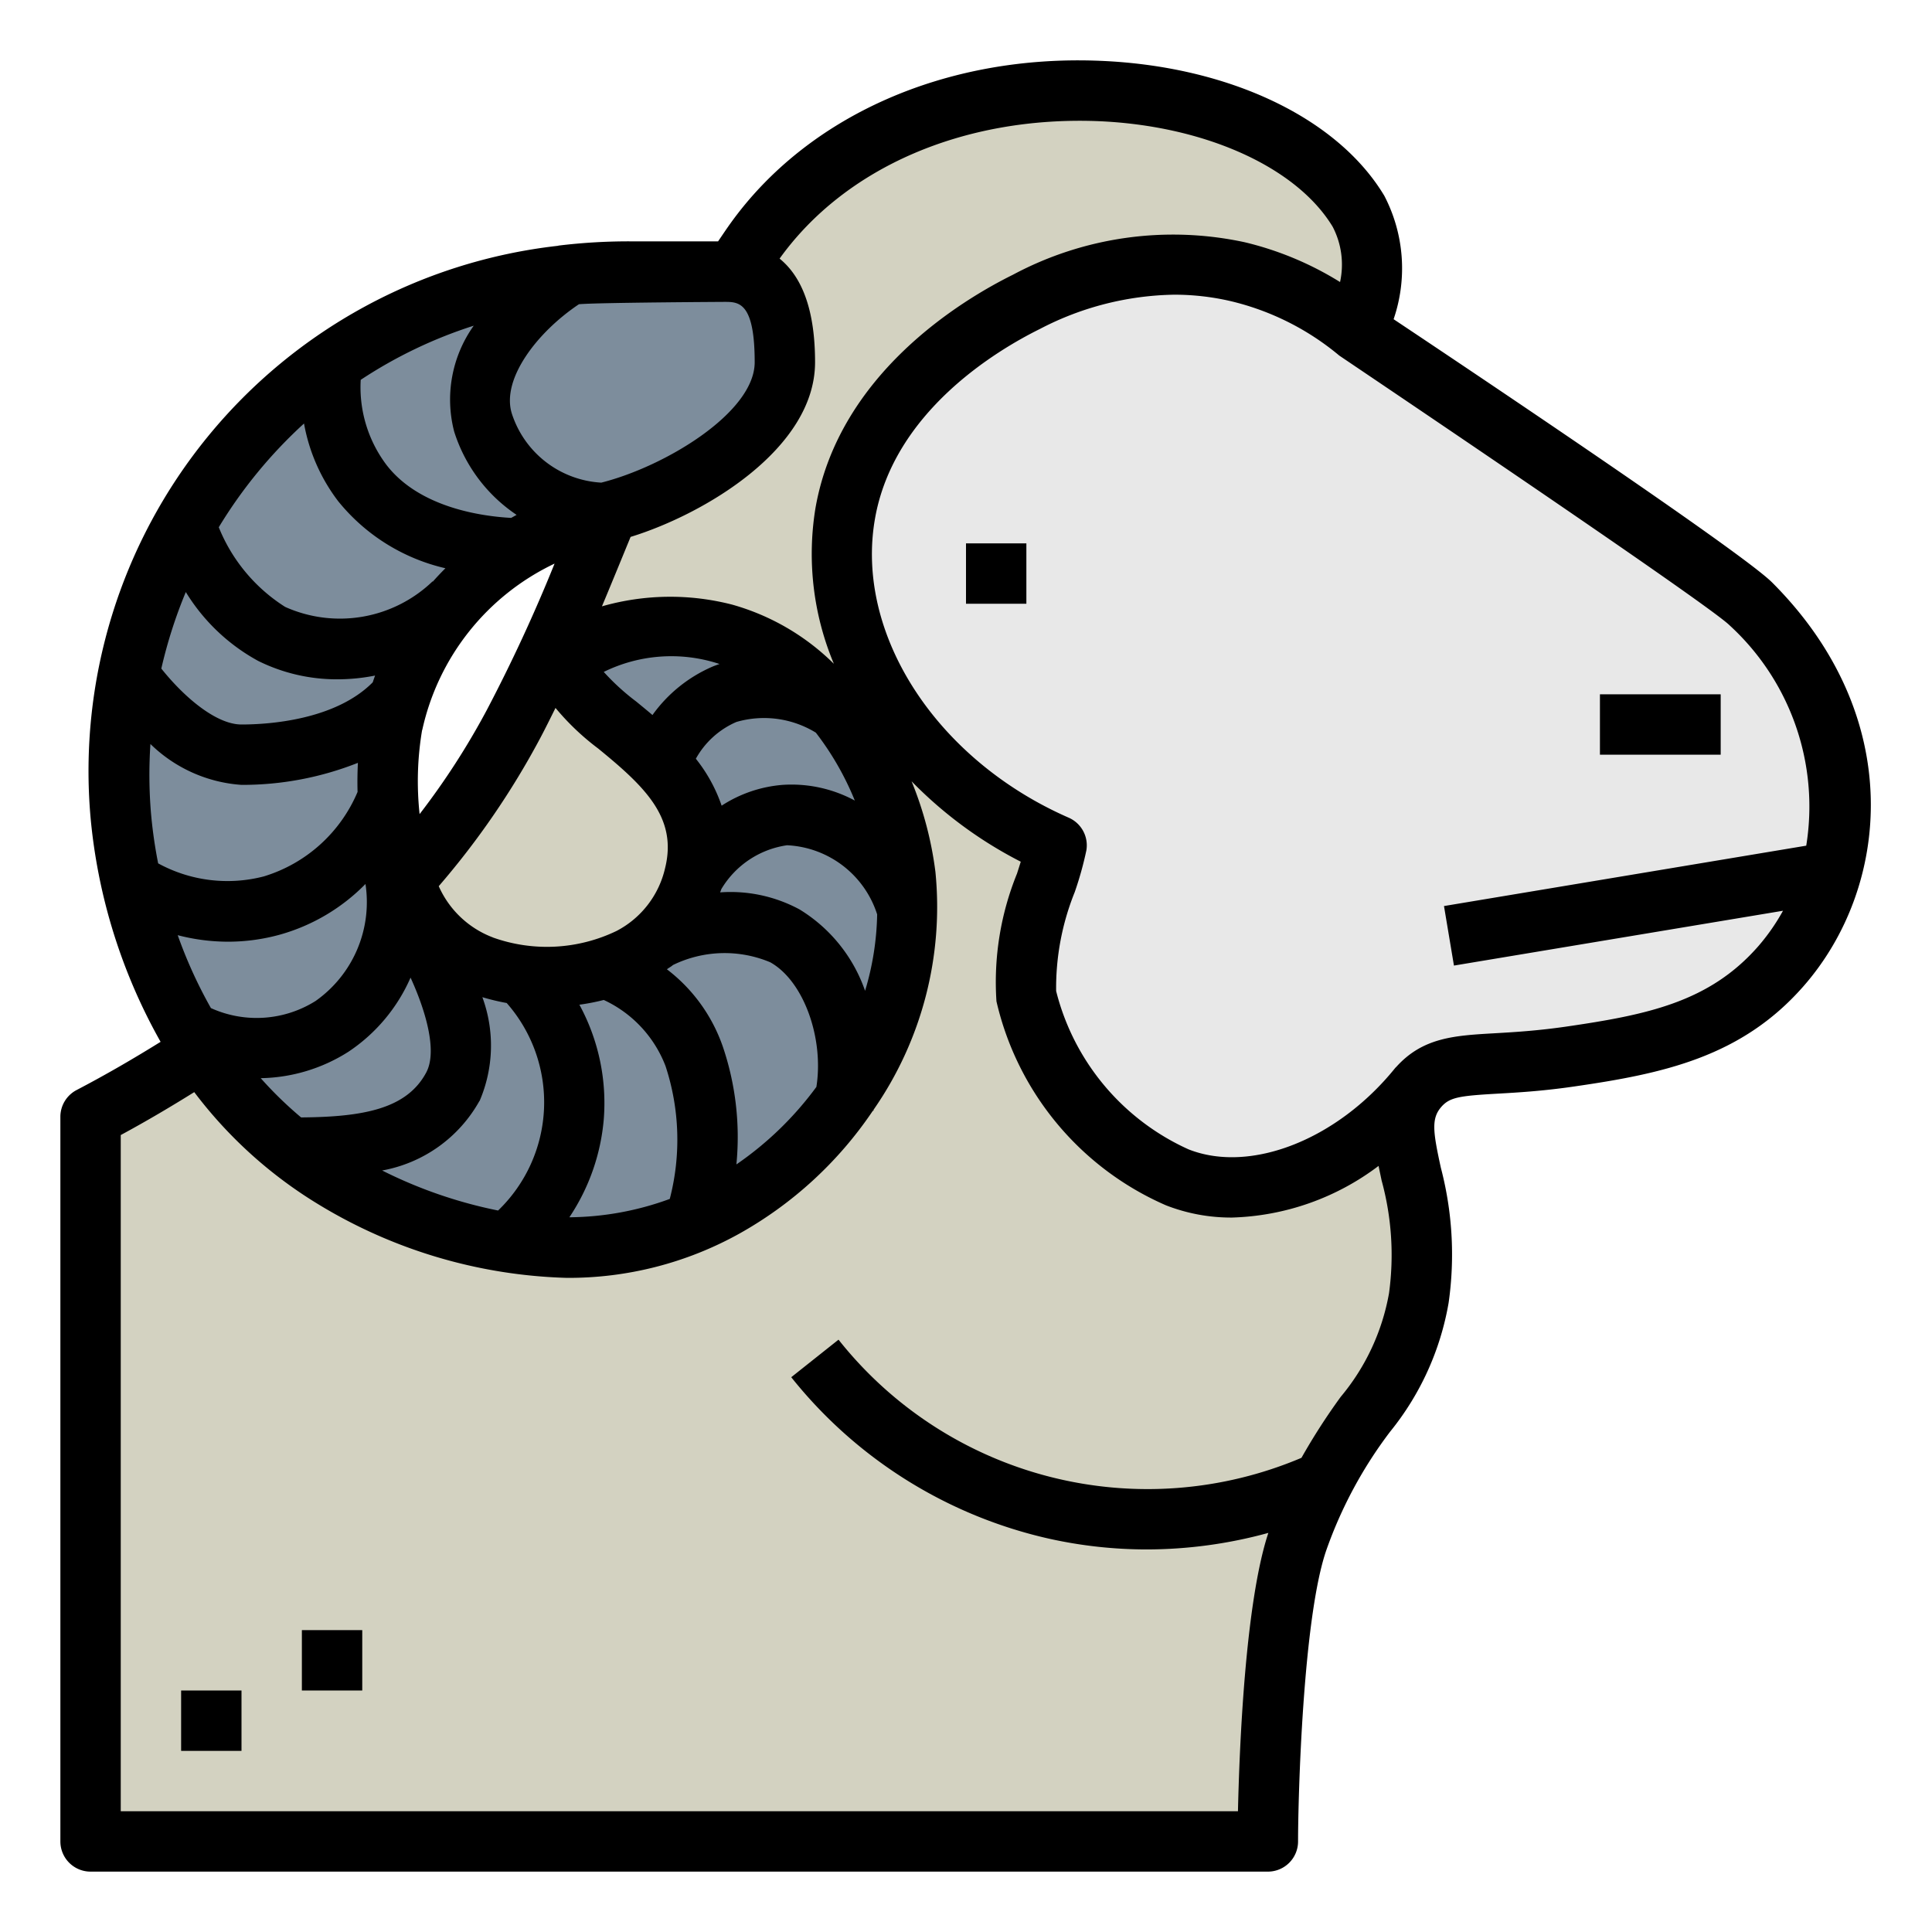 <svg height="512" viewBox="0 0 64 64" width="512" xmlns="http://www.w3.org/2000/svg"><g id="Filled_outline" data-name="Filled outline"><path d="m3 37c8.1-4.235 11.967-9.173 14-13 3.061-5.762 3.593-9.83 8-16 5-7 17-6 20-1 .824 1.373.307 3 0 4 0 0 11.929 7.929 13 9 4 4 3.559 9.072 1 12-1.843 2.108-4.169 2.59-7 3-2.922.423-4.116 0-5 1-1.335 1.515.582 3.4 0 7-.54 3.334-2.531 3.832-4 8-.852 2.419-1 8.578-1 10h-39z" fill="#d3d2c1"/><path d="m45 11a9.734 9.734 0 0 0 -4-2 10.354 10.354 0 0 0 -7 1c-.752.372-5.222 2.584-6 7-.732 4.155 2.055 8.836 7 11-.174 1.016-1.28 3.405-1 5a8.811 8.811 0 0 0 5 6c2.451.973 5.762-.218 8-3 .884-1 2.078-.577 5-1 2.831-.41 5.157-.892 7-3 2.559-2.928 3-8-1-12-1.071-1.071-13-9-13-9z" fill="#e8e8e8"/><path d="m26 12c0 2.371-3.639 4.461-5.95 4.989l-.05.011a9.279 9.279 0 0 0 -7 7c-.46 2.446-.105 6.917 3 8 2.578.9 6.2.2 7-3 1-4-4.555-5.347-4-7 .379-1.129 2.991-1.536 5-1 3.438.917 5.61 4.727 6 8a11.464 11.464 0 0 1 -6 11c-5.789 3.2-11.834-.284-13-1-6.2-3.8-6.909-10.9-7-12a16.812 16.812 0 0 1 7-15 17.024 17.024 0 0 1 10-3h3c1.657 0 2 1.343 2 3z" fill="#7d8d9c"/><path d="m46.165 10.574a5.2 5.2 0 0 0 -.308-4.089c-1.552-2.588-5.166-4.3-9.43-4.471-5.094-.208-9.677 1.816-12.24 5.4-.143.2-.268.389-.4.582h-2.771a19.2 19.2 0 0 0 -2.517.14l-.01.006a17.51 17.51 0 0 0 -15.489 18.941 18.566 18.566 0 0 0 2.32 7.429c-.873.542-1.782 1.074-2.788 1.6a1 1 0 0 0 -.532.888v24a1 1 0 0 0 1 1h39a1 1 0 0 0 1-1c0-1.475.16-7.438.943-9.668a14.361 14.361 0 0 1 2.106-3.905 9.274 9.274 0 0 0 1.938-4.268 11.32 11.32 0 0 0 -.258-4.481c-.262-1.2-.319-1.628.019-2.014.278-.315.6-.364 1.862-.435.664-.038 1.491-.085 2.532-.237 2.942-.426 5.546-.97 7.609-3.331 2.855-3.266 3.413-8.906-1.046-13.365-1.005-1.007-9.941-6.989-12.54-8.722zm-19.165 1.426c0-1.658-.394-2.8-1.175-3.433 2.175-3.029 6.105-4.717 10.522-4.555 3.544.141 6.6 1.516 7.8 3.5a2.713 2.713 0 0 1 .244 1.831 10.659 10.659 0 0 0 -3.16-1.319 11.249 11.249 0 0 0 -7.674 1.076c-1.707.844-5.76 3.287-6.542 7.722a9.41 9.41 0 0 0 .608 5.167 7.782 7.782 0 0 0 -3.365-1.959 8.215 8.215 0 0 0 -4.318.056c.253-.6.949-2.3.949-2.3 2.421-.744 6.111-2.913 6.111-5.786zm-3.051 22.684a5.464 5.464 0 0 0 -1.857-2.575c.065-.05.142-.088.2-.141a3.905 3.905 0 0 1 3.22-.093c1.109.614 1.787 2.514 1.532 4.13a11.025 11.025 0 0 1 -2.65 2.568 9.317 9.317 0 0 0 -.445-3.889zm-12.409.158a5.676 5.676 0 0 0 2.06-2.457c.471 1.026.908 2.416.519 3.144-.643 1.2-2.067 1.472-4.145 1.487a12.837 12.837 0 0 1 -1.337-1.3 5.577 5.577 0 0 0 2.903-.874zm-4.553-1.448a15.284 15.284 0 0 1 -1.1-2.415 6.637 6.637 0 0 0 1.664.216 6.452 6.452 0 0 0 1.711-.231 6.384 6.384 0 0 0 2.845-1.681 4.008 4.008 0 0 1 -1.652 3.875 3.67 3.67 0 0 1 -3.468.236zm7-9.209a8 8 0 0 1 4.384-5.515 53.226 53.226 0 0 1 -2.25 4.86 24.623 24.623 0 0 1 -2.221 3.438 10.179 10.179 0 0 1 .083-2.783zm1.9 12.286a4.645 4.645 0 0 0 .092-3.438 7.438 7.438 0 0 0 .806.193 4.977 4.977 0 0 1 -.285 6.874 15.237 15.237 0 0 1 -3.841-1.326 4.635 4.635 0 0 0 3.223-2.303zm.447-5.415a3.2 3.2 0 0 1 -1.8-1.7 26.694 26.694 0 0 0 3.349-4.881c.187-.351.35-.685.519-1.024a8.279 8.279 0 0 0 1.41 1.342c1.561 1.274 2.635 2.3 2.219 3.969a3.135 3.135 0 0 1 -1.607 2.077 5.317 5.317 0 0 1 -4.095.217zm3.666-8.798a5.074 5.074 0 0 1 3.742-.292c.032.008.062.021.093.03-.079.028-.159.055-.229.085a4.766 4.766 0 0 0 -1.992 1.605c-.186-.158-.368-.307-.539-.447a7.662 7.662 0 0 1 -1.075-.981zm-.807 11.024a7 7 0 0 0 .807-.157 3.984 3.984 0 0 1 2.047 2.191 7.8 7.8 0 0 1 .14 4.4 9.856 9.856 0 0 1 -3.326.608 6.89 6.89 0 0 0 1.139-3.239 6.818 6.818 0 0 0 -.807-3.803zm7.291-3.157a4.81 4.81 0 0 0 -2.628-.564c.012-.037.028-.071.039-.108a3.038 3.038 0 0 1 2.178-1.453 3.3 3.3 0 0 1 2.984 2.29 9.309 9.309 0 0 1 -.4 2.532 5.122 5.122 0 0 0 -2.173-2.697zm-.557-4.125a4.327 4.327 0 0 0 -2.022.689 5.175 5.175 0 0 0 -.854-1.555 2.812 2.812 0 0 1 1.343-1.218 3.285 3.285 0 0 1 2.632.354 9.581 9.581 0 0 1 1.291 2.25 4.415 4.415 0 0 0 -2.39-.52zm-6.749-15.922c.586-.055 4.822-.078 4.822-.078.469 0 1 0 1 2 0 1.666-2.975 3.458-5.082 3.988a3.31 3.31 0 0 1 -2.963-2.288c-.355-1.138.834-2.693 2.223-3.622zm-7.229 2.505a15.145 15.145 0 0 1 3.744-1.794 4.217 4.217 0 0 0 -.648 3.507 5.21 5.21 0 0 0 2.068 2.76l-.18.1c-.938-.051-3.041-.326-4.14-1.768a4.277 4.277 0 0 1 -.844-2.805zm-1.878 1.446a5.983 5.983 0 0 0 1.134 2.577 6.425 6.425 0 0 0 3.55 2.218q-.216.216-.418.443l-.008-.008a4.434 4.434 0 0 1 -4.882.846 5.6 5.6 0 0 1 -2.2-2.639 15.573 15.573 0 0 1 2.824-3.437zm-3.916 5.583a6.4 6.4 0 0 0 2.4 2.283 5.862 5.862 0 0 0 2.63.608 6.414 6.414 0 0 0 1.24-.124c-.027.074-.053.149-.078.224-1.238 1.248-3.435 1.397-4.347 1.397-.829 0-1.881-.883-2.656-1.852a15.731 15.731 0 0 1 .811-2.536zm-.916 8.988a15.563 15.563 0 0 1 -.239-1.683 15.382 15.382 0 0 1 -.017-2.271 4.784 4.784 0 0 0 3.017 1.354 10.384 10.384 0 0 0 3.856-.73c-.015.313-.021.633-.011.963a4.924 4.924 0 0 1 -3.109 2.8 4.789 4.789 0 0 1 -3.497-.433zm40.774 14.24a7.343 7.343 0 0 1 -1.6 3.432 20.812 20.812 0 0 0 -1.3 2.02 13.062 13.062 0 0 1 -15.336-3.914l-1.566 1.244a15.189 15.189 0 0 0 8.568 5.355 14.915 14.915 0 0 0 3.214.35 15.248 15.248 0 0 0 4.023-.548c-.769 2.317-.96 7.133-1.007 9.221h-37.009v-22.4c.866-.468 1.663-.941 2.435-1.422a14.707 14.707 0 0 0 4.042 3.674 16.7 16.7 0 0 0 8.3 2.479 11.638 11.638 0 0 0 5.7-1.457 12.944 12.944 0 0 0 4.439-4.081l.019.005c0-.014 0-.028.007-.042a11.769 11.769 0 0 0 2.045-7.875 11.8 11.8 0 0 0 -.79-3 13.85 13.85 0 0 0 3.617 2.664c-.039.126-.081.259-.124.393a9.552 9.552 0 0 0 -.681 4.233 9.759 9.759 0 0 0 5.616 6.757 5.931 5.931 0 0 0 2.189.405 8.442 8.442 0 0 0 4.853-1.711c.032.16.067.32.1.48a9.348 9.348 0 0 1 .246 3.738zm13.821-14.826-12 2 .33 1.972 10.9-1.816a6.794 6.794 0 0 1 -.816 1.172c-1.619 1.852-3.67 2.274-6.39 2.669-.955.137-1.733.182-2.359.218-1.32.075-2.365.138-3.245 1.113 0 0-.028.026-.032.031-1.915 2.379-4.8 3.513-6.852 2.7a7.85 7.85 0 0 1 -4.384-5.243 8.479 8.479 0 0 1 .616-3.278 11.347 11.347 0 0 0 .385-1.38 1 1 0 0 0 -.585-1.085c-4.391-1.922-7.089-6.09-6.416-9.91.623-3.536 4.025-5.569 5.459-6.278a9.931 9.931 0 0 1 4.449-1.137 8.259 8.259 0 0 1 1.88.215 8.765 8.765 0 0 1 3.589 1.8c.027.022 12.2 8.209 12.931 8.937a8.137 8.137 0 0 1 2.54 7.3z"/><path d="m53 23h4v2h-4z"/><path d="m32 18h2v2h-2z"/><path d="m6 56h2v2h-2z"/><path d="m10 54h2v2h-2z"/></g></svg>